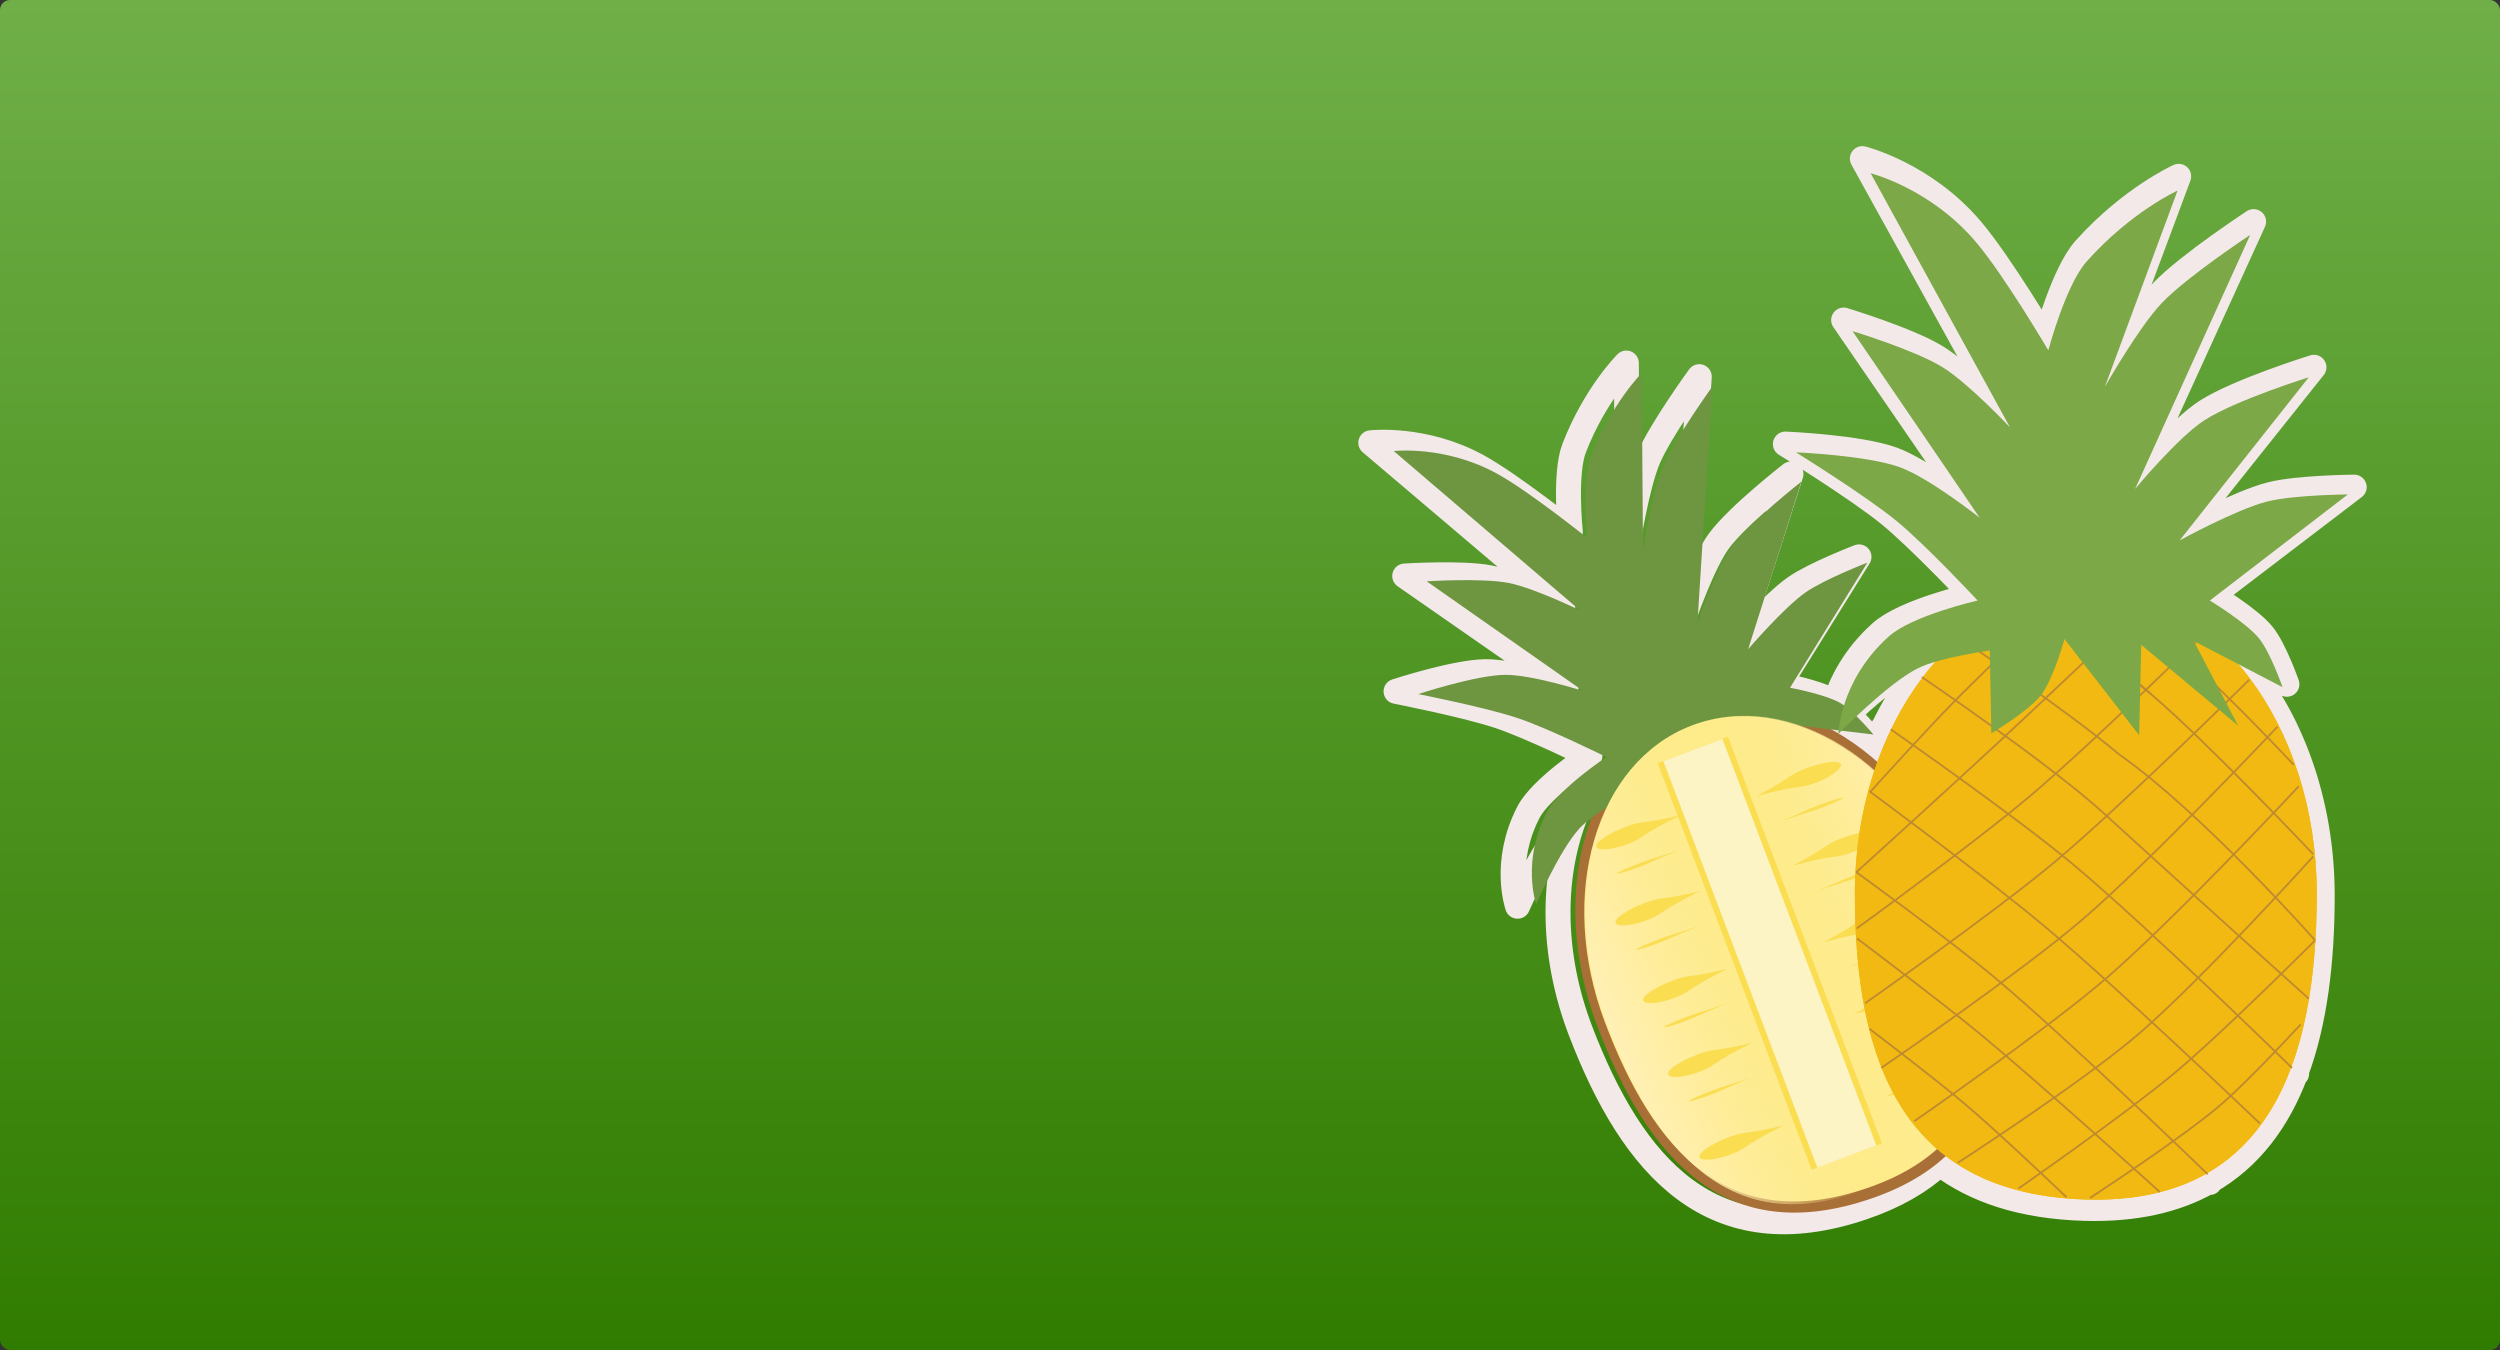 <svg width="500" height="270" viewBox="0 0 500 270" fill="none" xmlns="http://www.w3.org/2000/svg">
<rect x="0" y="0" width="500" height="270" fill="#333333" stroke="none"/>
<rect width="500" height="270" rx="2" fill="url(#paint0_linear_34_759)"/>
<path d="M372.472 31.723L401.191 83.696C401.191 83.696 392.615 74.656 387.29 71.391C381.658 67.937 368.727 64.009 368.727 64.009L394.947 102.202C394.947 102.202 384.675 94.121 378.552 91.884C371.797 89.417 357.073 88.815 357.073 88.815C357.073 88.815 371.375 97.617 377.823 102.865C383.882 107.796 394.531 119.131 394.531 119.131C394.531 119.131 381 122.18 376.16 126.521C370.783 131.344 368.213 136.664 366.972 140.595C366.701 140.401 366.437 140.223 366.185 140.077C363.103 138.308 355.852 136.97 355.852 136.97L371.799 111.375C371.799 111.375 362.873 114.796 359.019 117.493C354.472 120.675 347.217 129.084 347.217 129.084L358.195 94.801C358.195 94.801 347.719 102.929 343.841 108.119C340.579 112.485 336.777 123.47 336.777 123.47L339.854 75.333C339.854 75.333 332.138 85.929 329.665 91.716C327.367 97.09 325.539 108.815 325.539 108.815L325.267 72.61C325.267 72.61 318.995 78.848 314.827 89.638C312.852 94.75 314.064 106.351 314.064 106.351C314.064 106.351 302.293 96.965 295.637 93.283C284.858 87.32 274.159 88.553 274.159 88.553L312.562 121.151C312.562 121.151 303.051 116.541 297.853 115.536C292.356 114.473 280.943 115.2 280.943 115.2L313.211 137.638C313.211 137.638 302.646 134.291 297.128 134.337C291.04 134.387 279.212 138.272 279.212 138.272C279.212 138.272 293.182 140.996 299.866 143.237C306.146 145.342 317.992 151.152 317.992 151.152C317.992 151.152 308.209 157.574 305.692 162.442C300.442 172.593 303.515 181.248 303.515 181.248C303.515 181.248 308.371 170.142 312.426 165.767C313.062 165.082 313.932 164.349 314.896 163.624C310.313 175.712 310.342 191.073 316.076 206.098C326.505 233.423 342.498 251.727 372.619 241.468C379.098 239.261 384.138 236.316 387.958 232.781C394.99 238.116 404.4 241.297 416.829 241.671C427.065 241.98 435.254 240.03 441.76 236.337L441.946 236.497C441.946 236.497 441.778 236.334 441.772 236.33C450.096 231.6 455.653 224.007 459.181 214.607L459.33 214.742C459.33 214.742 459.188 214.604 459.185 214.6C462.999 204.435 464.442 192.164 464.442 179.116C464.442 160.393 458.173 143.603 448.252 132.139L457.381 136.85C457.381 136.85 454.899 129.746 452.516 126.852C449.853 123.618 442.397 119.131 442.397 119.131L470.841 97.429C470.841 97.429 459.525 97.514 454.123 98.9C447.75 100.535 436.175 106.831 436.175 106.831L462.791 73.458C462.791 73.458 447.771 78.108 441.291 82.242C435.839 85.72 426.996 96.295 426.996 96.295L450.721 44.323C450.721 44.323 437.714 52.847 432.535 58.223C427.725 63.215 420.754 75.427 420.754 75.427L435.738 35.267C435.738 35.267 426.166 39.568 417 49.776C412.657 54.612 409.099 67.947 409.099 67.947C409.099 67.947 400.042 52.685 394.235 45.855C384.828 34.792 372.473 31.723 372.473 31.723L372.472 31.723ZM385.843 131.643C384.92 132.683 384.019 133.756 383.159 134.886C383.157 134.884 383.03 134.797 383.03 134.797L383.156 134.891C380.711 138.104 378.542 141.677 376.673 145.525C376.673 145.525 376.623 145.489 376.623 145.489L376.673 145.525C375.663 147.604 374.734 149.757 373.914 151.994C373.892 152.044 373.878 152.1 373.864 152.152C371.322 149.92 368.648 147.98 365.888 146.355C365.909 146.333 366.316 145.931 366.482 145.766L373.056 146.542C373.056 146.542 371.441 144.624 369.557 142.802C373.064 139.524 378.329 134.925 382.211 132.989C383.203 132.493 384.475 132.045 385.848 131.642L385.843 131.643ZM364.409 145.523L365.874 145.695C365.838 146.049 365.823 146.252 365.823 146.321C365.356 146.046 364.885 145.78 364.412 145.523L364.409 145.523Z" stroke="#F3E9E9" stroke-width="4.993" stroke-linecap="round" stroke-linejoin="round"/>
<path d="M392.49 177.541C402.607 204.254 403.391 229.709 374.274 239.702C345.052 249.731 329.537 231.838 319.42 205.125C309.302 178.411 317.458 150.58 337.635 142.963C357.813 135.346 382.372 150.827 392.49 177.541Z" fill="#A86F36"/>
<path d="M321.278 151.409C321.278 151.409 311.788 157.687 309.345 162.445C304.252 172.37 307.235 180.831 307.235 180.831C307.235 180.831 311.944 169.974 315.878 165.696C318.703 162.626 326.193 158.602 326.193 158.602L331.398 171.594C331.398 171.594 335.943 165.926 336.963 162.594C337.977 159.282 337.318 152.314 337.318 152.314L354.9 163.076L349.8 148.646L369.973 155.646L357.873 144.903L374.693 146.905C374.693 146.905 370.709 142.131 368.032 140.583C365.042 138.854 358.007 137.545 358.007 137.545L373.478 112.524C373.478 112.524 364.819 115.868 361.08 118.505C356.669 121.615 349.63 129.835 349.63 129.835L360.281 96.322C360.281 96.322 350.117 104.267 346.355 109.341C343.19 113.609 339.502 124.348 339.502 124.348L342.486 77.289C342.486 77.289 335.002 87.648 332.602 93.305C330.373 98.558 328.6 110.021 328.6 110.021L328.337 74.627C328.337 74.627 322.252 80.725 318.208 91.273C316.292 96.271 317.467 107.612 317.467 107.612C317.467 107.612 306.048 98.435 299.592 94.836C289.134 89.006 278.754 90.212 278.754 90.212L316.011 122.08C316.011 122.08 306.784 117.574 301.741 116.592C296.408 115.553 285.335 116.262 285.335 116.262L316.64 138.197C316.64 138.197 306.391 134.925 301.037 134.969C295.131 135.019 283.657 138.818 283.657 138.818C283.657 138.818 297.209 141.481 303.693 143.671C309.786 145.729 321.279 151.409 321.279 151.409L321.278 151.409Z" fill="#6E953F"/>
<path d="M390.901 178.141C400.579 203.693 401.328 228.041 373.478 237.599C345.526 247.193 330.686 230.078 321.008 204.526C311.331 178.973 319.132 152.353 338.432 145.067C357.732 137.781 381.224 152.589 390.901 178.141Z" fill="#FEEB8A"/>
<path d="M321.218 204.446C330.896 229.998 346.47 248.75 373.688 237.52C401.004 226.25 400.789 203.614 391.111 178.062C381.434 152.51 357.943 137.702 338.642 144.988C319.342 152.274 311.541 178.894 321.218 204.446Z" fill="url(#paint1_linear_34_759)"/>
<path d="M391.111 178.062C400.789 203.614 401.538 227.962 373.688 237.52C345.736 247.113 330.896 229.998 321.218 204.446C311.541 178.894 319.342 152.274 338.642 144.988C357.943 137.702 381.434 152.51 391.111 178.062Z" fill="url(#paint2_linear_34_759)"/>
<path d="M336.092 163.028C328.891 166.578 328.72 167.482 326.338 168.503C322.829 170.007 319.604 170.242 319.276 169.376C318.948 168.51 321.578 166.715 325.15 165.366C328.722 164.018 328.205 164.952 336.092 163.028Z" fill="#FADD51"/>
<path d="M339.929 178.242C332.728 181.792 332.556 182.695 330.174 183.717C326.665 185.221 323.44 185.456 323.112 184.59C322.784 183.724 325.414 181.929 328.986 180.58C332.558 179.232 332.041 180.166 339.929 178.242V178.242Z" fill="#FADD51"/>
<path d="M345.488 193.767C338.287 197.317 338.115 198.221 335.733 199.242C332.224 200.746 328.999 200.981 328.671 200.115C328.343 199.249 330.973 197.454 334.545 196.105C338.117 194.757 337.6 195.691 345.488 193.767V193.767Z" fill="#FADD51"/>
<path d="M350.447 208.557C343.246 212.107 343.074 213.011 340.693 214.032C337.183 215.536 333.959 215.771 333.631 214.905C333.303 214.039 335.933 212.244 339.505 210.895C343.077 209.547 342.56 210.481 350.447 208.557Z" fill="#FADD51"/>
<path d="M356.712 225.097C349.511 228.647 349.339 229.551 346.957 230.572C343.448 232.077 340.223 232.312 339.895 231.446C339.567 230.579 342.197 228.784 345.769 227.436C349.341 226.087 348.824 227.021 356.712 225.097Z" fill="#FADD51"/>
<path d="M345.594 147.358L331.554 152.658L362.345 233.958L376.386 228.658L345.594 147.358Z" fill="#FADD51"/>
<path d="M344.471 147.782L332.677 152.234L363.469 233.535L375.262 229.082L344.471 147.782Z" fill="#FDF4C5"/>
<path d="M335.943 169.975C330.433 172.22 330.154 172.492 328.359 173.194C325.715 174.228 323.492 174.872 323.427 174.7C323.362 174.528 325.464 173.575 328.123 172.571C330.782 171.568 330.263 171.91 335.943 169.975Z" fill="#FADD51"/>
<path d="M339.78 185.189C334.27 187.434 333.99 187.706 332.195 188.408C329.551 189.442 327.328 190.086 327.263 189.914C327.198 189.742 329.301 188.789 331.959 187.785C334.618 186.782 334.1 187.124 339.78 185.189Z" fill="#FADD51"/>
<path d="M345.339 200.714C339.829 202.959 339.549 203.231 337.754 203.933C335.11 204.967 332.887 205.611 332.822 205.439C332.757 205.267 334.86 204.314 337.518 203.31C340.177 202.307 339.659 202.65 345.339 200.714Z" fill="#FADD51"/>
<path d="M350.298 215.504C344.788 217.749 344.509 218.021 342.714 218.723C340.07 219.757 337.847 220.401 337.782 220.229C337.717 220.057 339.819 219.104 342.478 218.1C345.137 217.097 344.618 217.439 350.298 215.504Z" fill="#FADD51"/>
<path d="M351.363 159.186C359.115 157.091 359.843 157.655 362.306 156.847C365.934 155.657 368.508 153.704 368.18 152.838C367.851 151.971 364.69 152.362 361.118 153.711C357.546 155.059 358.553 155.419 351.363 159.186V159.186Z" fill="#FADD51"/>
<path d="M358.569 173.128C366.321 171.033 367.049 171.597 369.512 170.789C373.14 169.6 375.714 167.646 375.386 166.78C375.058 165.913 371.896 166.305 368.324 167.653C364.752 169.001 365.759 169.361 358.569 173.128Z" fill="#FADD51"/>
<path d="M364.69 188.441C372.442 186.346 373.17 186.91 375.632 186.102C379.261 184.913 381.834 182.959 381.506 182.093C381.178 181.227 378.017 181.617 374.445 182.966C370.872 184.314 371.88 184.674 364.69 188.441H364.69Z" fill="#FADD51"/>
<path d="M370.773 202.807C378.525 200.712 379.252 201.276 381.715 200.468C385.343 199.279 387.917 197.325 387.589 196.459C387.261 195.593 384.1 195.983 380.527 197.332C376.955 198.681 377.962 199.04 370.773 202.807Z" fill="#FADD51"/>
<path d="M377.037 219.347C384.789 217.252 385.517 217.816 387.98 217.009C391.608 215.819 394.182 213.865 393.854 212.999C393.525 212.133 390.364 212.523 386.792 213.872C383.22 215.221 384.227 215.58 377.037 219.347Z" fill="#FADD51"/>
<path d="M356.079 164.297C361.698 162.34 362.088 162.359 363.899 161.7C366.567 160.729 368.66 159.744 368.595 159.572C368.531 159.4 366.322 160.074 363.663 161.078C361.005 162.081 361.62 161.995 356.079 164.297Z" fill="#FADD51"/>
<path d="M363.285 178.238C368.904 176.282 369.294 176.301 371.105 175.642C373.773 174.671 375.866 173.685 375.801 173.513C375.737 173.341 373.528 174.015 370.869 175.019C368.211 176.023 368.827 175.937 363.285 178.238Z" fill="#FADD51"/>
<path d="M369.405 193.551C375.025 191.595 375.415 191.615 377.226 190.955C379.894 189.984 381.987 188.998 381.922 188.827C381.858 188.654 379.649 189.329 376.99 190.332C374.331 191.336 374.947 191.25 369.405 193.551Z" fill="#FADD51"/>
<path d="M375.488 207.918C381.108 205.961 381.498 205.98 383.309 205.321C385.977 204.35 388.07 203.364 388.005 203.192C387.94 203.02 385.732 203.694 383.073 204.698C380.414 205.702 381.03 205.617 375.488 207.918Z" fill="#FADD51"/>
<path d="M463.355 178.747C463.355 212.521 453.558 241.005 417.164 239.9C380.638 238.792 370.972 212.521 370.972 178.747C370.972 144.973 391.653 117.594 417.164 117.594C442.675 117.594 463.355 144.973 463.355 178.747Z" fill="#F1B911"/>
<path d="M463.355 178.747C463.355 212.521 453.558 241.005 417.164 239.9C380.638 238.792 370.972 212.521 370.972 178.747C370.972 144.973 391.653 117.594 417.164 117.594C442.675 117.594 463.355 144.973 463.355 178.747Z" fill="#F1B911"/>
<path d="M397.331 102.28C397.331 102.28 424.776 121.011 437.372 131.79C444.993 138.313 458.751 152.965 458.751 152.965" stroke="#BF8A2F" stroke-width="0.371"/>
<path d="M390.231 109.369C390.231 109.369 417.668 128.109 430.271 138.879C441.807 148.738 462.656 170.865 462.656 170.865" stroke="#BF8A2F" stroke-width="0.371"/>
<path d="M390.231 109.369C390.231 109.369 417.853 127.896 430.271 138.879" stroke="#BF8A2F" stroke-width="0.371"/>
<path d="M392.716 128.154C392.716 128.154 414.068 142.61 423.881 150.93" stroke="#BF8A2F" stroke-width="0.371"/>
<path d="M423.881 150.93C440.463 162.541 463.011 188.055 463.011 188.055" stroke="#BF8A2F" stroke-width="0.371"/>
<path d="M384.373 135.421C384.373 135.421 409.212 152.268 420.33 162.272" stroke="#BF8A2F" stroke-width="0.371"/>
<path d="M420.33 162.272C435.256 175.942 461.768 199.752 461.768 199.752" stroke="#BF8A2F" stroke-width="0.371"/>
<path d="M378.16 145.877C378.16 145.877 403.038 163.198 414.65 172.906" stroke="#BF8A2F" stroke-width="0.371"/>
<path d="M414.65 172.906C430.158 185.913 458.396 213.575 458.396 213.575" stroke="#BF8A2F" stroke-width="0.371"/>
<path d="M373.895 158.252C373.895 158.252 397.785 175.904 409.142 185.458C423.967 197.93 452 224.71 452 224.71" stroke="#BF8A2F" stroke-width="0.371"/>
<path d="M371.237 174.409C371.237 174.409 390.109 188.101 399.029 195.59C413.8 207.992 441.532 234.842 441.532 234.842" stroke="#BF8A2F" stroke-width="0.371"/>
<path d="M371.415 187.701C371.415 187.701 388.132 200.272 396.189 206.932C408.424 217.047 431.946 238.386 431.946 238.386" stroke="#BF8A2F" stroke-width="0.371"/>
<path d="M373.9 205.777C373.9 205.777 387.064 215.758 393.349 221.11C400.228 226.968 413.307 239.449 413.307 239.449" stroke="#BF8A2F" stroke-width="0.371"/>
<path d="M374.11 158.319C374.11 158.319 385.297 145.896 391.18 139.962C405.428 125.589 435.281 98.229 435.281 98.229" stroke="#BF8A2F" stroke-width="0.371"/>
<path d="M371.223 174.484C371.223 174.484 390.63 156.899 400.218 147.982C415.038 134.198 444.318 106.249 444.318 106.249" stroke="#BF8A2F" stroke-width="0.371"/>
<path d="M371.35 185.684C371.35 185.684 395.074 168.474 406.242 159.009C419.452 147.815 444.13 123.479 444.13 123.479" stroke="#BF8A2F" stroke-width="0.371"/>
<path d="M373.029 200.636C373.029 200.636 398.732 182.599 410.761 172.543C424.455 161.096 449.841 135.948 449.841 135.948" stroke="#BF8A2F" stroke-width="0.371"/>
<path d="M376.244 213.582C376.244 213.582 403.682 194.843 416.284 184.072C430.25 172.137 455.489 145.347 455.489 145.347" stroke="#BF8A2F" stroke-width="0.371"/>
<path d="M382.862 224.225C382.862 224.225 409.212 206.039 421.305 195.601C435.011 183.772 459.757 157.252 459.757 157.252" stroke="#BF8A2F" stroke-width="0.371"/>
<path d="M391.55 232.564C391.55 232.564 416.191 216.616 427.33 207.13C440.102 196.255 462.644 171.287 462.644 171.287" stroke="#BF8A2F" stroke-width="0.371"/>
<path d="M403.697 237.69C403.697 237.69 424.952 222.936 434.861 214.649C444.762 206.369 463.021 188.079 463.021 188.079" stroke="#BF8A2F" stroke-width="0.371"/>
<path d="M417.971 239.599C417.971 239.599 435.807 228.017 443.899 221.165C449.751 216.21 460.134 204.871 460.134 204.871" stroke="#BF8A2F" stroke-width="0.371"/>
<path d="M395.532 120.106C395.532 120.106 382.404 123.087 377.709 127.33C367.917 136.182 367.672 146.787 367.672 146.787C367.672 146.787 377.429 136.743 383.574 133.655C387.984 131.438 397.955 130.114 397.955 130.114L398.27 146.659C398.27 146.659 405.671 142.287 408.196 139.028C410.705 135.787 412.895 127.804 412.895 127.804L427.835 147.05L428.239 128.959L447.62 145.125L438.737 128.189L456.504 137.427C456.504 137.427 454.096 130.483 451.784 127.653C449.201 124.492 441.967 120.106 441.967 120.106L469.563 98.889C469.563 98.889 458.584 98.973 453.343 100.328C447.161 101.927 435.931 108.08 435.931 108.08L461.753 75.456C461.753 75.456 447.181 80.001 440.894 84.043C435.606 87.443 427.027 97.781 427.027 97.781L450.043 46.973C450.043 46.973 437.424 55.306 432.4 60.561C427.733 65.442 420.97 77.381 420.97 77.381L435.507 38.12C435.507 38.12 426.221 42.325 417.329 52.304C413.116 57.032 409.664 70.068 409.664 70.068C409.664 70.068 400.878 55.148 395.244 48.471C386.118 37.656 374.131 34.656 374.131 34.656L401.993 85.464C401.993 85.464 393.673 76.626 388.507 73.434C383.043 70.058 370.497 66.218 370.497 66.218L395.936 103.555C395.936 103.555 385.97 95.656 380.029 93.469C373.476 91.057 359.191 90.468 359.191 90.468C359.191 90.468 373.066 99.073 379.321 104.203C385.199 109.024 395.532 120.106 395.532 120.106H395.532Z" fill="#7CA847"/>
<defs>
<linearGradient id="paint0_linear_34_759" x1="250" y1="0" x2="250" y2="270" gradientUnits="userSpaceOnUse">
<stop stop-color="#70AF48"/>
<stop offset="1" stop-color="#307C00"/>
</linearGradient>
<linearGradient id="paint1_linear_34_759" x1="322.026" y1="206.156" x2="356.231" y2="192.238" gradientUnits="userSpaceOnUse">
<stop stop-color="#FFF0B6"/>
<stop offset="1" stop-color="#FEEB8A" stop-opacity="0"/>
</linearGradient>
<linearGradient id="paint2_linear_34_759" x1="391.639" y1="179.878" x2="356.794" y2="192.111" gradientUnits="userSpaceOnUse">
<stop stop-color="#FFF0B6"/>
<stop offset="1" stop-color="#FEEB8A" stop-opacity="0"/>
</linearGradient>
</defs>
</svg>
